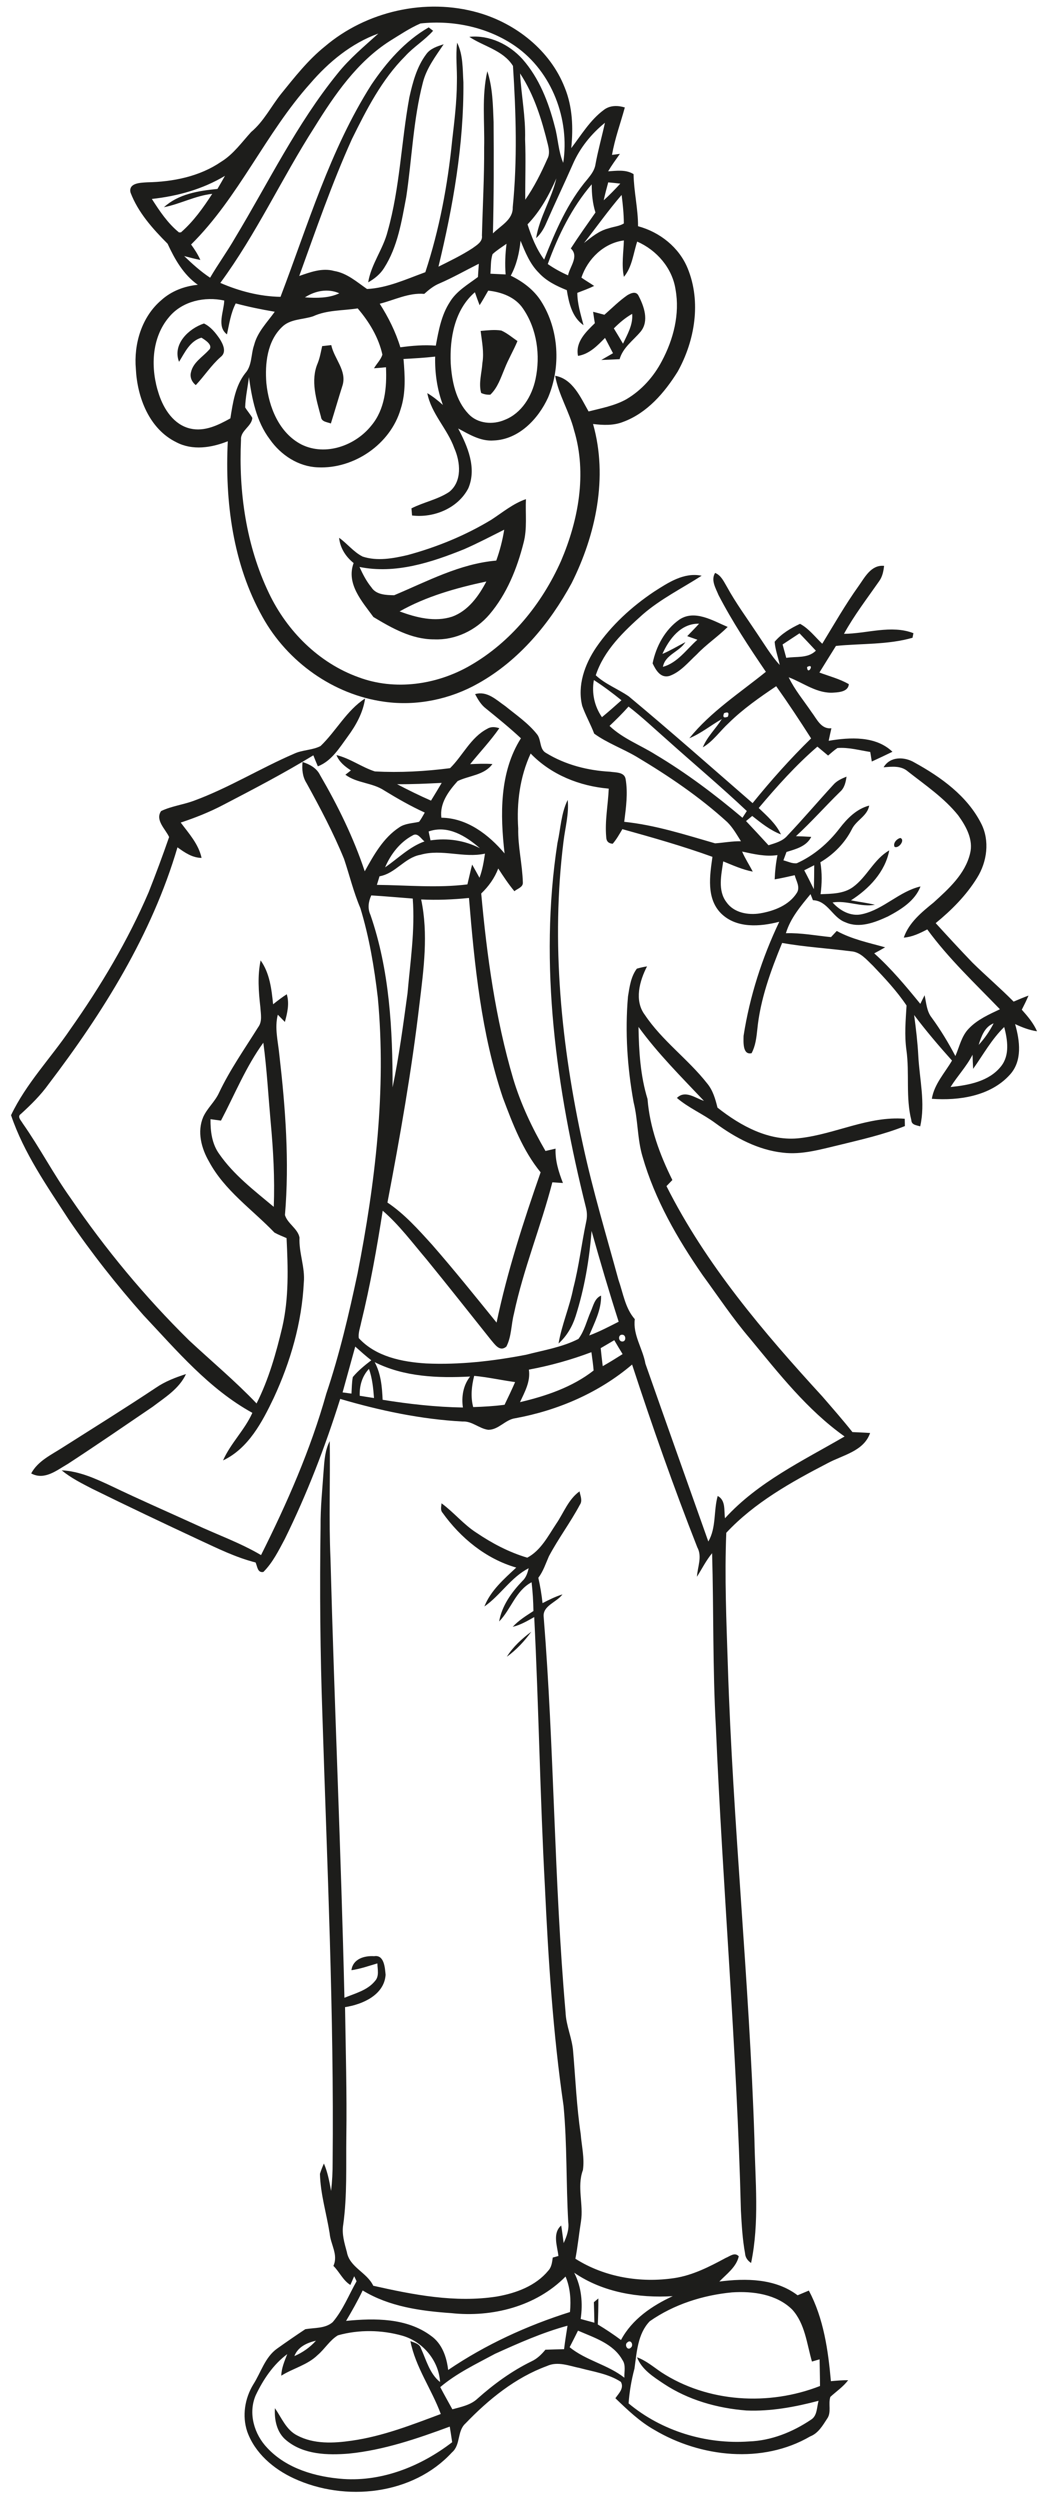 <?xml version="1.0" encoding="UTF-8" ?>
<!DOCTYPE svg PUBLIC "-//W3C//DTD SVG 1.1//EN" "http://www.w3.org/Graphics/SVG/1.1/DTD/svg11.dtd">
<svg width="369pt" height="881pt" viewBox="0 0 369 881" version="1.1" xmlns="http://www.w3.org/2000/svg">
<g id="#1d1d1bfe">
<path fill="#1d1d1b" opacity="1.00" d=" M 114.44 16.42 C 129.09 3.94 150.04 -0.84 168.58 4.47 C 181.88 8.29 193.94 17.81 199.04 30.89 C 201.80 37.62 202.05 45.05 201.33 52.20 C 204.89 47.53 208.00 42.29 212.79 38.75 C 214.93 37.08 217.73 37.10 220.21 37.87 C 218.70 43.44 216.67 48.87 215.70 54.59 C 216.40 54.49 217.79 54.31 218.48 54.22 C 217.05 56.24 215.58 58.24 214.33 60.38 C 217.35 60.18 220.56 59.68 223.29 61.36 C 223.39 67.51 224.89 73.55 224.87 79.72 C 232.54 81.79 239.36 87.17 242.38 94.62 C 247.18 106.38 244.90 120.06 238.86 130.93 C 234.22 138.38 228.09 145.54 219.64 148.67 C 216.26 150.02 212.55 149.85 209.01 149.42 C 214.33 168.13 210.02 188.41 201.47 205.50 C 193.76 219.71 182.94 232.74 168.70 240.75 C 158.70 246.45 146.86 248.92 135.43 247.30 C 117.48 244.83 101.28 233.23 92.53 217.45 C 82.02 198.74 79.25 176.65 80.28 155.50 C 74.55 157.80 67.84 158.85 62.15 155.85 C 52.60 151.18 48.38 140.09 47.88 130.04 C 47.11 121.21 49.93 111.67 56.83 105.80 C 60.37 102.58 64.99 100.82 69.72 100.37 C 64.65 96.80 61.60 91.38 59.06 85.89 C 53.83 80.63 48.67 74.90 46.00 67.86 C 45.21 64.41 49.61 64.40 51.89 64.25 C 61.01 64.07 70.37 62.21 78.00 56.97 C 82.27 54.33 85.18 50.18 88.50 46.53 C 92.95 42.81 95.52 37.52 99.09 33.05 C 103.84 27.19 108.53 21.18 114.44 16.42 M 137.40 14.44 C 125.86 21.81 117.94 33.38 110.84 44.82 C 99.30 62.82 90.36 82.44 77.65 99.70 C 84.34 102.61 91.54 104.48 98.86 104.61 C 108.51 79.30 116.25 52.90 130.88 29.86 C 136.22 21.94 142.72 14.45 151.09 9.65 C 151.48 9.95 152.25 10.55 152.64 10.85 C 149.69 14.18 145.79 16.50 142.80 19.80 C 134.52 28.09 129.16 38.64 124.03 49.02 C 116.94 64.74 111.32 81.06 105.46 97.26 C 109.39 95.90 113.57 94.32 117.77 95.49 C 122.28 96.24 125.73 99.34 129.35 101.85 C 136.47 101.51 143.24 98.35 149.90 95.93 C 154.84 80.90 157.78 65.26 159.35 49.54 C 160.14 42.71 160.99 35.88 161.02 29.00 C 161.15 24.35 160.53 19.68 161.11 15.04 C 163.25 19.36 163.02 24.32 163.32 29.01 C 163.50 50.95 159.67 72.71 154.53 93.98 C 158.58 91.95 162.68 89.99 166.48 87.51 C 168.00 86.39 170.15 85.23 169.85 83.00 C 170.11 72.66 170.69 62.33 170.63 51.99 C 170.84 43.04 169.73 33.91 171.75 25.10 C 173.64 30.86 173.73 36.99 173.96 42.99 C 174.05 56.08 174.05 69.17 173.73 82.25 C 176.40 79.55 180.85 77.44 180.70 73.07 C 182.36 56.51 181.86 39.80 180.79 23.23 C 177.32 17.70 170.49 16.39 165.40 12.98 C 172.49 12.26 179.48 15.65 184.16 20.85 C 190.04 27.52 193.35 36.05 195.52 44.57 C 196.71 48.80 196.75 53.32 198.50 57.39 C 200.85 42.05 194.54 25.29 181.66 16.30 C 172.03 9.60 159.76 7.01 148.19 8.27 C 144.39 9.92 140.92 12.27 137.40 14.44 M 109.36 29.40 C 93.58 46.98 84.21 69.47 67.35 86.17 C 68.60 87.88 69.75 89.67 70.62 91.61 C 68.70 91.24 66.80 90.74 64.91 90.24 C 67.77 93.00 70.73 95.67 74.05 97.87 C 76.83 93.10 80.10 88.62 82.85 83.83 C 94.59 64.36 104.56 43.67 118.95 25.94 C 123.16 20.65 128.37 16.33 133.35 11.82 C 123.88 15.23 115.85 21.83 109.36 29.40 M 183.29 25.88 C 183.73 33.61 185.28 41.25 185.06 49.02 C 185.35 56.14 185.07 63.27 185.12 70.39 C 188.26 65.89 190.72 60.94 192.94 55.92 C 193.78 54.36 193.49 52.58 193.09 50.94 C 190.95 42.21 188.28 33.45 183.29 25.88 M 201.86 57.93 C 198.82 64.84 195.56 71.66 192.54 78.57 C 191.70 80.56 190.58 82.46 188.95 83.91 C 190.12 76.52 194.42 70.11 196.08 62.86 C 193.51 68.73 190.43 74.41 185.92 79.07 C 187.33 83.44 189.03 87.76 191.78 91.48 C 195.73 81.47 200.04 71.33 207.10 63.07 C 208.34 61.54 209.59 59.90 209.87 57.89 C 210.77 52.97 212.13 48.16 213.20 43.27 C 208.36 47.19 204.33 52.20 201.86 57.93 M 53.52 70.11 C 56.25 74.37 59.12 78.70 63.09 81.91 L 63.78 81.88 C 68.19 78.04 71.63 73.19 74.80 68.31 C 68.88 68.96 63.57 71.88 57.78 73.03 C 62.87 68.36 70.01 67.22 76.63 66.59 C 77.53 65.05 78.43 63.51 79.29 61.96 C 71.45 66.68 62.57 69.13 53.52 70.11 M 214.36 64.27 C 213.78 66.36 213.23 68.47 212.77 70.59 C 214.83 68.74 216.74 66.74 218.62 64.71 C 217.20 64.54 215.78 64.40 214.36 64.27 M 193.06 93.05 C 195.29 94.62 197.70 95.93 200.20 97.04 C 200.82 93.90 204.18 90.36 201.17 87.56 C 203.94 83.25 206.92 79.08 209.86 74.89 C 208.84 71.68 208.54 68.32 208.54 64.96 C 201.52 73.16 196.72 82.96 193.06 93.05 M 205.82 85.64 C 208.45 83.56 211.12 81.32 214.44 80.49 C 216.23 79.87 218.23 79.76 219.86 78.75 C 219.85 75.39 219.51 72.03 219.08 68.70 C 214.39 74.13 210.26 80.01 205.82 85.64 M 183.46 84.84 C 183.04 89.11 182.07 93.35 180.01 97.15 C 184.26 99.23 188.19 102.15 190.74 106.21 C 197.03 116.17 197.72 129.29 193.17 140.08 C 189.70 147.68 182.83 154.89 173.99 155.23 C 169.40 155.59 165.35 153.08 161.47 151.00 C 164.84 157.34 168.08 164.97 165.05 172.08 C 161.41 179.11 152.88 182.61 145.22 181.66 C 145.16 181.03 145.06 179.78 145.01 179.15 C 149.32 176.95 154.25 176.06 158.31 173.36 C 162.93 169.67 162.27 162.84 160.12 157.96 C 157.68 151.10 151.98 145.80 150.59 138.54 C 152.57 139.72 154.38 141.16 156.09 142.71 C 154.07 137.27 153.22 131.47 153.37 125.67 C 149.66 126.10 145.93 126.31 142.21 126.50 C 142.71 132.40 143.08 138.47 141.20 144.19 C 137.60 156.53 124.79 165.30 112.03 164.70 C 105.18 164.46 98.98 160.37 95.12 154.86 C 90.32 148.53 88.80 140.57 87.73 132.89 C 87.32 136.45 86.49 139.99 86.41 143.58 C 87.18 144.86 88.19 145.97 88.93 147.27 C 88.72 150.29 84.70 151.74 84.94 154.97 C 84.08 173.39 86.77 192.33 94.80 209.07 C 101.15 222.38 112.34 233.63 126.35 238.66 C 139.18 243.48 153.90 241.34 165.63 234.58 C 180.05 226.32 191.01 212.77 197.72 197.70 C 203.86 183.34 206.93 166.88 202.32 151.63 C 200.66 145.03 196.85 139.16 195.66 132.43 C 201.86 133.50 204.63 140.09 207.44 145.00 C 211.94 143.85 216.62 143.00 220.72 140.72 C 226.08 137.57 230.37 132.77 233.24 127.29 C 237.34 119.62 239.65 110.69 238.08 102.00 C 236.94 94.48 231.45 88.15 224.57 85.14 C 223.19 89.33 222.81 94.06 219.89 97.57 C 218.99 93.32 219.76 89.00 219.87 84.73 C 212.79 85.67 207.13 91.21 204.91 97.83 C 206.37 98.87 207.93 99.75 209.40 100.77 C 207.48 101.70 205.47 102.44 203.47 103.20 C 203.48 107.12 204.69 110.85 205.66 114.61 C 201.62 111.81 200.50 106.80 199.76 102.25 C 196.15 100.80 192.54 99.05 189.88 96.12 C 186.75 93.01 185.10 88.84 183.46 84.84 M 173.59 89.57 C 172.87 91.79 173.04 94.17 172.84 96.46 C 174.63 96.55 176.41 96.63 178.20 96.72 C 177.92 93.12 178.06 89.50 178.52 85.91 C 176.85 87.09 175.10 88.18 173.59 89.57 M 154.85 99.90 C 152.83 100.73 151.13 102.12 149.52 103.57 C 144.05 103.10 139.01 105.74 133.83 107.04 C 136.89 111.82 139.44 116.94 141.10 122.39 C 145.24 121.83 149.42 121.47 153.59 121.81 C 154.57 116.55 155.53 111.10 158.49 106.52 C 160.82 102.60 164.89 100.28 168.44 97.62 C 168.54 96.06 168.65 94.51 168.75 92.95 C 164.12 95.27 159.61 97.84 154.85 99.90 M 107.46 104.80 C 111.54 105.06 115.81 105.14 119.59 103.36 C 115.53 101.57 111.09 102.47 107.46 104.80 M 158.85 128.03 C 159.25 134.35 160.61 141.13 165.12 145.88 C 168.34 149.36 173.76 149.77 177.94 147.94 C 183.83 145.61 187.44 139.65 188.72 133.68 C 190.53 125.26 189.25 115.89 184.32 108.73 C 181.58 104.67 176.75 102.93 172.07 102.42 C 171.08 104.15 170.10 105.88 169.03 107.56 C 168.44 106.05 167.90 104.52 167.37 102.99 C 160.25 109.13 158.46 119.08 158.85 128.03 M 59.65 111.66 C 53.26 119.10 53.01 129.99 56.00 138.93 C 57.73 144.22 61.28 149.70 67.05 151.03 C 72.08 152.21 76.92 149.82 81.19 147.44 C 82.07 141.92 82.89 136.05 86.44 131.52 C 88.89 128.79 88.40 124.87 89.56 121.59 C 90.72 116.99 94.17 113.60 96.83 109.86 C 92.21 109.08 87.61 108.14 83.08 106.93 C 81.32 110.33 80.80 114.14 79.99 117.84 C 76.28 115.07 78.93 109.75 79.03 105.91 C 72.16 104.42 64.30 106.10 59.65 111.66 M 110.37 111.46 C 106.68 112.70 102.24 112.33 99.31 115.32 C 94.15 120.35 93.34 128.21 93.88 135.03 C 94.71 143.45 98.39 152.62 106.29 156.67 C 114.76 160.83 125.28 157.04 130.91 149.93 C 135.66 144.24 136.37 136.54 136.03 129.42 C 134.63 129.56 133.22 129.69 131.81 129.79 C 132.75 128.16 134.21 126.79 134.77 124.98 C 133.42 118.87 130.09 113.39 126.06 108.68 C 120.82 109.51 115.28 109.20 110.37 111.46 Z" />
<path fill="#1d1d1b" opacity="1.00" d=" M 150.17 19.17 C 151.60 17.09 154.10 16.34 156.37 15.59 C 153.52 19.84 150.33 24.01 149.04 29.07 C 145.62 42.26 145.19 55.96 143.18 69.39 C 141.55 77.96 140.18 86.93 135.38 94.42 C 134.03 96.61 131.98 98.25 129.76 99.50 C 130.79 93.09 135.02 87.84 136.60 81.59 C 140.97 66.16 141.39 49.98 144.28 34.27 C 145.46 29.00 146.89 23.56 150.17 19.17 Z" />
<path fill="#1d1d1b" opacity="1.00" d=" M 221.09 104.04 C 222.26 103.35 224.00 102.52 224.94 104.02 C 226.94 107.81 228.87 113.09 225.80 116.85 C 223.17 120.00 219.56 122.43 218.37 126.58 C 216.21 126.68 214.06 126.78 211.91 126.86 C 213.28 126.06 214.66 125.27 216.04 124.48 C 215.11 122.68 214.17 120.88 213.23 119.08 C 210.53 121.83 207.72 124.78 203.71 125.42 C 202.73 120.52 206.49 116.98 209.64 113.90 C 209.42 112.56 209.21 111.22 209.03 109.88 C 210.36 110.21 211.68 110.57 213.01 110.93 C 215.67 108.60 218.18 106.06 221.09 104.04 M 216.34 115.73 C 217.44 117.51 218.50 119.32 219.57 121.12 C 221.13 117.79 223.13 114.46 222.80 110.61 C 220.38 111.97 218.29 113.78 216.34 115.73 Z" />
<path fill="#1d1d1b" opacity="1.00" d=" M 63.10 127.51 C 60.70 121.29 66.50 115.78 71.89 114.00 C 74.29 115.15 76.00 117.32 77.47 119.47 C 78.62 121.30 79.96 124.11 77.80 125.77 C 74.44 128.72 72.04 132.50 69.00 135.72 C 67.62 134.65 66.83 132.90 67.31 131.17 C 68.06 127.73 71.31 125.87 73.52 123.44 C 75.44 121.80 72.35 119.81 70.98 119.00 C 66.89 120.22 65.17 124.20 63.10 127.51 Z" />
<path fill="#1d1d1b" opacity="1.00" d=" M 169.39 116.62 C 171.82 116.42 174.28 116.10 176.70 116.49 C 178.77 117.43 180.51 118.92 182.37 120.20 C 181.01 123.49 179.17 126.55 177.87 129.86 C 176.51 133.09 175.42 136.61 172.81 139.09 C 171.68 139.16 170.60 138.97 169.57 138.49 C 168.61 135.02 169.80 131.43 170.01 127.93 C 170.65 124.14 169.83 120.37 169.39 116.62 Z" />
<path fill="#1d1d1b" opacity="1.00" d=" M 113.54 121.97 C 114.61 121.84 115.68 121.72 116.75 121.61 C 117.77 126.45 122.27 130.55 120.74 135.76 C 119.31 140.24 118.02 144.76 116.61 149.25 C 115.29 148.71 113.30 148.70 113.12 146.90 C 111.49 140.84 109.36 134.10 111.96 128.02 C 112.74 126.07 113.09 124.00 113.54 121.97 Z" />
<path fill="#1d1d1b" opacity="1.00" d=" M 173.18 183.15 C 177.14 180.57 180.82 177.46 185.36 175.90 C 185.12 181.04 185.86 186.28 184.52 191.31 C 182.22 200.38 178.62 209.34 172.51 216.53 C 167.72 222.15 160.44 225.65 153.00 225.32 C 145.15 225.35 138.12 221.37 131.60 217.44 C 127.60 211.96 121.93 205.75 124.63 198.42 C 121.84 196.19 119.87 193.13 119.51 189.52 C 122.41 191.57 124.62 194.55 127.82 196.15 C 132.96 197.82 138.49 196.81 143.61 195.62 C 153.96 192.82 164.00 188.71 173.18 183.15 M 163.57 193.55 C 151.96 198.24 139.34 202.37 126.70 199.80 C 127.85 202.34 129.14 204.85 130.92 207.02 C 132.62 209.65 136.11 209.71 138.91 209.77 C 150.54 204.89 162.09 198.64 174.90 197.56 C 176.17 194.02 177.12 190.37 177.70 186.66 C 173.02 189.01 168.37 191.45 163.57 193.55 M 140.83 215.47 C 146.69 217.63 153.23 219.32 159.37 217.31 C 165.03 215.24 168.72 210.05 171.41 204.92 C 160.87 207.18 150.26 210.14 140.83 215.47 Z" />
<path fill="#1d1d1b" opacity="1.00" d=" M 302.56 206.58 C 304.80 203.44 306.99 198.99 311.58 199.41 C 311.38 201.32 310.99 203.27 309.82 204.85 C 305.58 210.94 301.03 216.85 297.45 223.37 C 305.54 223.31 314.11 220.11 321.93 223.14 C 321.85 223.55 321.68 224.35 321.60 224.76 C 312.87 227.26 303.60 226.73 294.62 227.63 C 292.67 230.75 290.72 233.87 288.79 237.01 C 292.26 238.31 295.92 239.23 299.16 241.11 C 298.96 243.63 296.00 243.96 294.01 244.07 C 288.08 244.60 283.23 240.66 277.96 238.68 C 280.09 243.12 283.29 246.92 286.04 250.98 C 287.89 253.39 289.37 257.05 293.02 256.64 C 292.69 258.11 292.35 259.58 292.05 261.07 C 299.53 259.80 308.63 259.27 314.53 264.93 C 312.11 266.10 309.69 267.26 307.25 268.37 C 307.12 267.53 306.85 265.84 306.71 265.00 C 302.88 264.41 299.04 263.30 295.14 263.61 C 293.96 264.40 292.93 265.36 291.85 266.27 C 290.59 265.22 289.33 264.17 288.08 263.12 C 280.51 269.64 273.83 277.12 267.40 284.75 C 270.33 287.56 273.50 290.29 275.24 294.06 C 271.44 292.61 268.26 290.04 265.11 287.55 C 264.56 288.00 263.47 288.90 262.93 289.35 C 265.59 292.18 268.24 295.01 270.85 297.88 C 273.23 297.11 275.81 296.48 277.50 294.48 C 283.02 288.65 288.22 282.52 293.66 276.60 C 294.89 275.16 296.64 274.39 298.35 273.69 C 298.07 275.65 297.63 277.71 296.05 279.06 C 290.80 284.20 285.93 289.72 280.52 294.68 C 282.31 294.73 284.11 294.81 285.91 294.92 C 284.26 298.28 280.47 299.24 277.19 300.24 C 276.83 301.22 276.46 302.21 276.10 303.20 C 277.65 303.57 279.18 304.41 280.81 304.22 C 286.82 301.53 291.93 297.11 295.91 291.91 C 298.61 288.39 301.91 285.05 306.34 283.89 C 305.71 287.60 301.73 289.05 300.21 292.27 C 297.73 297.14 293.81 301.09 289.13 303.87 C 289.75 307.60 289.70 311.39 289.20 315.13 C 293.08 314.97 297.30 315.01 300.59 312.63 C 305.57 309.03 307.97 302.78 313.41 299.68 C 311.95 307.30 306.25 313.25 299.91 317.29 C 302.71 317.85 305.57 318.16 308.36 318.86 C 303.30 319.76 298.46 317.22 293.42 318.04 C 296.04 320.95 299.89 323.12 303.93 322.14 C 311.44 320.45 316.91 314.14 324.42 312.39 C 322.48 317.48 317.56 320.51 312.97 322.95 C 308.38 325.08 302.88 327.26 297.92 325.01 C 293.34 323.36 291.77 317.43 286.50 317.24 C 286.29 316.70 285.87 315.63 285.66 315.10 C 282.19 319.33 278.59 323.53 276.98 328.88 C 282.33 328.70 287.58 329.73 292.87 330.25 C 293.38 329.70 294.39 328.62 294.90 328.08 C 300.24 331.01 306.15 332.22 311.95 333.84 C 310.69 334.58 309.41 335.29 308.11 335.97 C 314.11 341.34 319.27 347.54 324.35 353.77 C 324.84 352.75 325.35 351.74 325.86 350.73 C 326.47 353.41 326.57 356.37 328.36 358.62 C 331.49 362.91 334.24 367.46 336.71 372.16 C 338.15 368.87 338.85 365.10 341.46 362.46 C 344.47 359.30 348.53 357.51 352.41 355.67 C 343.61 346.54 334.29 337.80 326.80 327.53 C 324.19 328.89 321.50 330.21 318.52 330.43 C 320.33 325.12 324.84 321.47 329.04 318.05 C 334.33 313.24 340.13 308.05 341.88 300.81 C 343.13 295.93 340.47 291.16 337.69 287.33 C 332.76 281.19 326.15 276.72 320.01 271.90 C 317.59 269.76 314.36 270.15 311.41 270.41 C 313.70 266.48 318.79 266.62 322.31 268.73 C 331.65 273.87 340.90 280.51 345.82 290.25 C 348.89 296.29 347.88 303.72 344.37 309.34 C 340.56 315.53 335.37 320.74 329.77 325.32 C 334.05 330.01 338.34 334.68 342.74 339.25 C 347.49 343.92 352.56 348.24 357.24 352.98 C 358.98 352.24 360.71 351.50 362.49 350.85 C 361.77 352.54 360.96 354.20 360.12 355.83 C 362.19 358.15 364.23 360.55 365.49 363.44 C 362.77 363.04 360.22 362.05 357.76 360.90 C 359.43 366.78 360.41 373.91 355.85 378.81 C 349.07 386.27 338.00 387.94 328.41 387.23 C 329.25 382.06 332.96 378.13 335.52 373.76 C 330.87 368.57 326.36 363.28 322.17 357.71 C 322.81 362.42 323.37 367.14 323.63 371.89 C 324.04 380.23 326.20 388.64 324.31 396.95 C 323.06 396.52 321.26 396.50 321.19 394.78 C 319.15 386.70 320.59 378.29 319.46 370.11 C 318.72 364.87 319.18 359.57 319.50 354.36 C 316.09 349.27 311.87 344.76 307.66 340.34 C 305.42 338.23 303.24 335.44 299.92 335.25 C 291.84 334.20 283.68 333.73 275.65 332.31 C 271.62 342.13 267.91 352.26 266.89 362.90 C 266.59 365.72 266.25 368.62 264.89 371.16 C 261.69 371.90 262.02 367.15 262.06 365.05 C 264.22 351.13 268.58 337.56 274.64 324.84 C 267.84 326.60 259.54 327.24 254.12 321.89 C 248.88 316.61 250.15 308.61 251.09 301.96 C 240.67 298.19 230.01 295.17 219.35 292.20 C 218.30 293.97 217.29 295.79 215.94 297.35 C 214.44 297.25 213.68 296.45 213.65 294.96 C 213.13 289.27 214.31 283.60 214.54 277.92 C 204.29 277.06 194.23 273.03 187.02 265.55 C 183.22 273.79 182.04 282.97 182.64 291.97 C 182.51 298.38 184.11 304.65 184.27 311.03 C 184.36 312.70 182.32 313.17 181.29 314.08 C 179.19 311.55 177.38 308.82 175.60 306.07 C 174.32 309.45 172.20 312.39 169.60 314.88 C 171.60 336.88 174.61 358.90 180.86 380.13 C 183.54 389.08 187.57 397.55 192.25 405.62 C 193.43 405.34 194.61 405.06 195.80 404.79 C 195.63 409.01 196.89 413.01 198.40 416.90 C 197.47 416.84 195.60 416.72 194.67 416.66 C 190.64 432.25 184.45 447.24 181.12 463.02 C 180.14 466.83 180.30 470.99 178.47 474.54 C 176.11 476.60 174.35 473.69 172.93 472.07 C 165.39 462.61 157.90 453.11 150.26 443.74 C 145.30 437.91 140.70 431.69 134.88 426.67 C 132.82 439.90 130.47 453.09 127.28 466.10 C 126.93 467.89 126.21 469.70 126.44 471.56 C 132.42 478.09 141.65 479.95 150.12 480.49 C 161.97 481.03 173.83 479.66 185.45 477.42 C 191.64 475.81 198.11 474.79 203.86 471.85 C 205.98 469.04 206.78 465.46 208.17 462.26 C 209.10 460.21 209.53 457.56 211.84 456.58 C 211.97 461.62 209.51 466.11 207.66 470.64 C 211.24 469.30 214.64 467.52 218.04 465.79 C 214.64 455.18 211.50 444.51 208.49 433.79 C 207.70 443.98 205.97 454.13 202.86 463.88 C 201.70 467.52 199.71 470.90 196.85 473.47 C 197.99 466.83 200.74 460.60 202.04 453.99 C 204.04 446.27 204.95 438.35 206.59 430.56 C 206.97 428.91 206.93 427.21 206.51 425.58 C 196.09 383.78 189.86 340.03 196.46 297.11 C 197.60 292.03 197.73 286.62 200.08 281.89 C 200.57 286.78 199.21 291.58 198.62 296.40 C 194.12 332.17 197.81 368.49 205.48 403.57 C 208.93 419.56 213.66 435.23 217.96 451.00 C 219.62 455.71 220.32 461.01 223.73 464.89 C 222.99 470.42 226.54 475.27 227.47 480.58 C 234.80 501.49 242.24 522.36 249.64 543.24 C 252.49 538.35 251.45 532.47 252.94 527.19 C 255.85 528.73 255.12 532.33 255.51 535.05 C 267.15 522.27 282.96 514.78 297.66 506.23 C 284.49 496.89 274.48 484.02 264.29 471.69 C 258.25 464.63 253.11 456.88 247.64 449.39 C 238.73 436.52 230.78 422.72 226.45 407.60 C 224.59 401.36 224.88 394.76 223.31 388.47 C 221.09 376.21 220.24 363.64 221.32 351.21 C 221.86 347.83 222.33 344.18 224.44 341.37 C 225.62 341.02 226.82 340.75 228.04 340.56 C 225.40 345.67 223.46 352.64 227.28 357.67 C 233.37 366.78 242.49 373.23 249.22 381.80 C 251.26 384.24 252.12 387.31 252.87 390.34 C 261.07 396.82 271.23 402.41 282.06 401.07 C 294.47 399.62 306.12 393.25 318.86 394.26 C 318.87 394.90 318.90 396.19 318.92 396.84 C 311.38 399.86 303.45 401.62 295.59 403.56 C 289.17 405.06 282.64 407.02 275.98 406.22 C 267.20 405.28 259.20 400.99 252.18 395.84 C 247.82 392.59 242.71 390.48 238.57 386.93 C 241.48 384.03 245.02 386.97 248.09 387.96 C 240.13 379.53 231.86 371.31 225.03 361.90 C 225.17 370.44 225.68 379.07 228.21 387.29 C 229.00 397.34 232.51 406.88 236.97 415.85 C 236.27 416.56 235.58 417.28 234.89 418.00 C 248.79 445.65 269.05 469.45 289.83 492.13 C 293.41 496.27 297.02 500.39 300.43 504.68 C 302.50 504.78 304.58 504.85 306.66 505.00 C 304.42 511.47 296.99 512.76 291.65 515.66 C 278.86 522.29 265.87 529.55 255.97 540.17 C 255.33 555.78 256.02 571.45 256.52 587.06 C 258.29 642.76 264.10 698.23 265.89 753.92 C 266.14 768.43 267.71 783.17 264.71 797.50 C 263.53 796.72 262.67 795.57 262.59 794.14 C 261.67 789.15 261.40 784.08 261.12 779.04 C 259.71 722.11 254.70 665.36 252.29 608.49 C 251.16 588.13 251.54 567.72 250.97 547.36 C 248.86 549.91 247.39 552.88 245.63 555.67 C 245.82 552.21 247.56 548.59 245.75 545.29 C 237.41 524.06 229.85 502.56 222.77 480.88 C 211.13 490.80 196.60 497.06 181.62 499.80 C 178.07 500.27 175.77 503.88 172.09 503.88 C 168.88 503.48 166.37 500.73 163.00 500.96 C 148.36 500.17 133.94 497.12 119.90 492.99 C 114.59 509.89 108.21 526.47 100.37 542.37 C 98.20 546.43 96.12 550.69 92.82 553.98 C 90.72 554.36 90.71 551.99 90.07 550.63 C 83.15 548.88 76.74 545.70 70.30 542.72 C 57.60 536.79 44.94 530.79 32.37 524.60 C 28.69 522.69 24.94 520.81 21.73 518.16 C 27.98 518.45 33.73 521.11 39.30 523.72 C 49.03 528.40 58.93 532.71 68.75 537.19 C 76.49 540.81 84.61 543.67 92.00 548.03 C 101.17 529.72 109.46 510.89 115.00 491.13 C 119.65 477.32 122.97 463.10 126.00 448.86 C 132.26 416.92 136.19 384.18 133.16 351.64 C 131.91 340.97 130.14 330.31 127.00 320.02 C 124.61 314.42 123.19 308.48 121.26 302.71 C 117.50 293.50 112.84 284.70 108.04 275.99 C 106.61 273.76 106.37 271.12 106.63 268.54 C 109.16 269.35 111.61 270.67 112.81 273.16 C 119.08 283.94 124.62 295.21 128.55 307.06 C 131.71 301.36 135.05 295.32 140.62 291.63 C 142.69 290.15 145.31 290.17 147.70 289.62 C 148.47 288.60 149.06 287.46 149.70 286.36 C 144.74 284.10 140.02 281.39 135.38 278.55 C 131.20 275.78 125.79 276.04 121.73 273.02 C 122.21 272.64 123.18 271.88 123.67 271.50 C 121.56 270.13 119.53 268.52 118.58 266.10 C 123.41 267.26 127.45 270.36 132.12 271.86 C 140.95 272.33 149.86 271.84 158.62 270.71 C 163.15 266.25 165.88 259.86 171.75 256.82 C 173.05 256.00 174.58 256.17 175.98 256.63 C 172.87 261.11 169.11 265.07 165.70 269.30 C 168.31 269.17 170.93 269.07 173.55 269.25 C 170.69 273.21 165.36 273.28 161.29 275.26 C 158.09 278.82 154.90 283.08 155.56 288.17 C 164.61 288.27 172.24 294.13 177.83 300.76 C 176.27 287.18 176.00 272.15 183.59 260.18 C 179.65 256.51 175.47 253.11 171.29 249.72 C 169.55 248.41 168.44 246.51 167.44 244.62 C 171.66 243.36 174.95 246.68 178.12 248.87 C 181.97 252.00 186.18 254.86 189.28 258.78 C 190.85 260.76 190.04 264.09 192.51 265.39 C 199.27 269.53 207.15 271.54 215.01 271.96 C 216.91 272.27 219.97 272.01 220.47 274.44 C 221.36 279.45 220.63 284.61 220.00 289.62 C 230.95 290.74 241.50 294.17 252.03 297.20 C 255.07 296.99 258.08 296.40 261.14 296.47 C 259.66 294.13 258.29 291.67 256.31 289.71 C 246.57 280.83 235.62 273.42 224.33 266.68 C 219.45 263.80 214.00 261.86 209.41 258.54 C 208.16 255.22 206.38 252.13 205.20 248.79 C 203.40 241.59 206.08 234.10 210.12 228.15 C 215.48 220.32 222.62 213.80 230.48 208.53 C 235.49 205.33 241.01 201.60 247.29 202.89 C 240.32 207.36 232.84 211.07 226.54 216.53 C 219.81 222.55 212.85 229.16 209.97 237.98 C 213.32 241.12 217.82 242.79 221.59 245.40 C 236.35 257.69 250.74 270.43 265.24 283.03 C 271.70 275.05 278.52 267.39 285.86 260.22 C 281.89 254.00 277.83 247.85 273.56 241.83 C 267.70 245.77 261.87 249.84 256.83 254.80 C 253.75 257.63 251.35 261.23 247.69 263.38 C 249.23 259.61 252.26 256.79 254.41 253.40 C 250.54 255.58 247.08 258.47 242.94 260.17 C 250.46 250.83 260.68 244.23 269.92 236.75 C 263.96 228.00 258.12 219.13 253.24 209.73 C 252.26 207.32 250.45 204.45 252.03 201.90 C 254.16 202.76 255.10 204.96 256.20 206.80 C 259.33 212.52 263.20 217.77 266.79 223.20 C 269.37 226.98 271.69 230.97 274.81 234.35 C 274.24 231.62 273.23 228.97 273.01 226.17 C 275.37 223.35 278.66 221.38 281.96 219.84 C 285.08 221.51 287.25 224.46 289.79 226.86 C 293.95 220.03 297.91 213.09 302.56 206.58 M 275.81 227.12 C 276.23 228.69 276.67 230.27 277.11 231.84 C 280.68 231.26 284.70 232.10 287.54 229.31 C 285.64 227.25 283.70 225.22 281.77 223.19 C 279.78 224.49 277.79 225.80 275.81 227.12 M 284.44 235.06 C 284.58 238.41 287.39 233.49 284.44 235.06 M 209.30 239.66 C 208.49 244.27 209.50 248.89 212.15 252.74 C 214.49 250.81 216.76 248.80 219.02 246.78 C 215.89 244.25 212.68 241.84 209.30 239.66 M 221.52 249.00 C 219.41 251.39 217.13 253.63 214.82 255.82 C 219.50 260.29 225.66 262.55 231.06 265.95 C 241.91 272.42 252.02 280.05 261.67 288.19 C 262.05 287.59 262.82 286.41 263.20 285.81 C 254.10 277.21 244.50 269.16 235.18 260.80 C 230.66 256.83 226.29 252.68 221.52 249.00 M 255.18 251.33 C 254.62 252.72 255.06 253.14 256.52 252.59 C 257.06 251.18 256.61 250.76 255.18 251.33 M 139.95 276.36 C 143.87 278.41 147.84 280.37 151.90 282.15 C 153.17 280.07 154.44 278.00 155.67 275.90 C 150.43 276.16 145.19 276.41 139.95 276.36 M 151.06 293.02 C 151.28 294.07 151.51 295.11 151.73 296.16 C 157.71 295.25 163.76 296.15 169.14 298.93 C 164.23 294.64 157.81 290.63 151.06 293.02 M 145.45 294.40 C 140.97 296.77 137.68 301.05 135.72 305.66 C 140.30 302.52 144.25 298.44 149.61 296.52 C 148.37 295.63 147.23 293.28 145.45 294.40 M 148.21 301.23 C 142.59 302.21 139.40 307.85 133.76 308.81 C 133.45 309.81 133.14 310.82 132.83 311.84 C 143.46 311.94 154.14 313.00 164.73 311.67 C 165.30 309.34 165.79 306.99 166.40 304.68 C 167.29 306.21 168.12 307.78 168.99 309.33 C 170.02 306.59 170.50 303.71 170.92 300.83 C 163.46 302.49 155.70 299.08 148.21 301.23 M 261.55 300.10 C 262.60 302.56 264.08 304.79 265.30 307.17 C 261.67 306.48 258.29 304.94 254.89 303.56 C 254.24 308.29 252.87 313.79 256.03 317.94 C 258.64 321.69 263.68 322.58 267.93 321.87 C 272.84 321.03 278.08 319.03 280.85 314.63 C 282.11 312.62 280.58 310.41 280.08 308.43 C 277.73 308.95 275.39 309.50 273.02 309.90 C 273.13 307.02 273.44 304.16 274.01 301.34 C 269.81 301.98 265.64 300.98 261.55 300.10 M 283.44 306.70 C 284.62 308.89 285.71 311.13 286.83 313.36 C 286.92 310.55 286.96 307.73 286.96 304.91 C 285.78 305.50 284.61 306.10 283.44 306.70 M 130.85 315.55 C 129.84 317.76 129.51 320.13 130.55 322.39 C 137.29 341.89 138.39 362.73 138.36 383.19 C 140.65 372.22 142.11 361.09 143.63 350.00 C 144.60 338.91 146.31 327.81 145.46 316.66 C 140.59 316.29 135.72 315.85 130.85 315.55 M 148.43 316.98 C 151.01 329.11 149.32 341.62 147.84 353.78 C 145.10 377.27 140.99 400.57 136.55 423.79 C 142.59 427.84 147.45 433.32 152.30 438.67 C 160.11 447.61 167.53 456.87 175.01 466.09 C 178.78 448.07 184.48 430.51 190.53 413.14 C 184.24 405.45 180.67 396.03 177.22 386.83 C 169.60 364.14 167.24 340.17 165.28 316.45 C 159.68 317.02 154.05 317.25 148.43 316.98 M 344.91 368.24 C 347.01 365.96 348.79 363.39 350.19 360.63 C 346.99 361.90 345.87 365.23 344.91 368.24 M 342.97 376.68 C 342.87 375.02 342.80 373.36 342.76 371.70 C 340.67 375.81 337.44 379.18 335.01 383.08 C 341.39 382.43 348.59 381.11 352.80 375.78 C 355.95 371.84 355.09 366.44 353.92 361.93 C 349.48 366.24 346.52 371.69 342.97 376.68 M 219.25 470.36 C 217.75 470.35 217.89 472.76 219.32 472.76 C 220.80 472.79 220.67 470.31 219.25 470.36 M 211.71 475.10 C 211.92 477.21 212.16 479.33 212.42 481.45 C 214.80 480.11 217.12 478.66 219.43 477.20 C 218.44 475.57 217.44 473.95 216.49 472.30 C 214.90 473.24 213.31 474.17 211.71 475.10 M 125.20 474.55 C 123.72 479.93 122.22 485.31 120.74 490.70 C 121.52 490.80 123.09 491.01 123.87 491.12 C 123.98 489.17 123.99 487.21 124.34 485.29 C 126.22 483.03 128.53 481.16 130.85 479.38 C 128.90 477.86 127.04 476.20 125.20 474.55 M 186.39 482.67 C 187.04 486.80 184.95 490.52 183.27 494.13 C 192.44 491.98 201.74 488.83 209.21 482.98 C 209.05 480.81 208.71 478.66 208.43 476.52 C 201.28 479.22 193.90 481.28 186.39 482.67 M 132.05 480.04 C 134.25 484.11 134.66 488.76 134.85 493.30 C 144.21 494.81 153.66 495.86 163.14 496.02 C 162.59 492.15 163.24 488.23 165.68 485.10 C 154.32 485.70 142.41 485.25 132.05 480.04 M 126.78 491.89 C 128.45 492.15 130.13 492.41 131.81 492.68 C 131.55 489.21 131.21 485.71 130.03 482.41 C 127.61 485.00 126.65 488.39 126.78 491.89 M 167.12 484.87 C 166.20 488.47 165.81 492.23 166.77 495.87 C 170.46 495.75 174.15 495.54 177.82 495.06 C 179.10 492.41 180.37 489.76 181.54 487.06 C 176.72 486.40 171.96 485.33 167.12 484.87 Z" />
<path fill="#1d1d1b" opacity="1.00" d=" M 239.36 218.40 C 244.78 214.69 251.26 218.75 256.46 220.94 C 253.02 224.36 248.94 227.07 245.59 230.60 C 242.59 233.36 239.89 236.80 235.94 238.21 C 232.80 239.10 231.12 236.14 230.00 233.77 C 231.20 227.81 234.34 221.96 239.36 218.40 M 233.46 230.45 C 236.27 229.27 238.87 227.67 241.57 226.28 C 239.44 229.75 234.43 230.67 233.64 235.01 C 238.84 233.55 241.92 228.86 245.78 225.45 C 244.58 225.04 243.38 224.62 242.20 224.19 C 243.59 222.72 245.03 221.30 246.38 219.80 C 239.96 219.64 235.83 225.18 233.46 230.45 Z" />
<path fill="#1d1d1b" opacity="1.00" d=" M 112.97 262.91 C 118.50 257.61 122.12 250.40 128.68 246.14 C 127.96 251.11 125.49 255.58 122.55 259.57 C 119.61 263.57 116.89 268.18 112.02 270.07 C 111.47 268.78 110.94 267.48 110.43 266.18 C 100.11 272.48 89.38 278.08 78.66 283.66 C 73.87 286.18 68.83 288.18 63.69 289.88 C 66.58 293.74 69.99 297.47 71.04 302.33 C 67.78 302.31 65.08 300.44 62.55 298.61 C 53.54 329.29 36.32 356.84 17.10 382.10 C 14.31 385.99 10.89 389.35 7.37 392.56 C 5.89 393.51 7.50 394.95 8.03 395.93 C 14.01 404.44 18.81 413.71 24.85 422.18 C 37.12 440.19 51.10 457.05 66.63 472.35 C 74.57 479.75 82.93 486.72 90.42 494.59 C 94.70 486.12 97.29 476.92 99.48 467.73 C 101.84 457.43 101.51 446.80 100.99 436.32 C 99.56 435.68 98.08 435.14 96.72 434.37 C 88.88 426.21 79.12 419.54 73.66 409.34 C 70.95 404.68 69.41 398.77 71.63 393.62 C 73.04 390.52 75.75 388.25 77.17 385.15 C 81.02 377.01 86.22 369.63 90.97 362.02 C 92.53 359.96 91.89 357.30 91.76 354.94 C 91.13 349.46 90.72 343.89 91.85 338.45 C 95.06 342.94 95.71 348.59 96.25 353.92 C 97.81 352.67 99.39 351.46 101.07 350.38 C 102.05 353.64 101.28 356.97 100.40 360.15 C 99.57 359.29 98.74 358.44 97.91 357.59 C 96.71 362.27 98.00 367.03 98.45 371.72 C 100.61 390.44 102.02 409.37 100.43 428.19 C 101.31 431.21 104.94 432.94 105.56 436.11 C 105.28 441.49 107.59 446.63 107.07 452.04 C 106.38 466.10 102.39 479.88 96.49 492.61 C 92.42 501.14 87.55 510.44 78.61 514.67 C 81.26 508.63 86.23 503.96 88.94 497.90 C 73.69 489.51 62.31 475.98 50.55 463.48 C 41.09 452.81 32.24 441.58 24.22 429.79 C 16.60 418.04 8.42 406.39 3.89 393.01 C 9.19 381.86 17.87 372.91 24.74 362.78 C 35.46 347.59 45.05 331.53 52.39 314.42 C 54.93 307.99 57.34 301.51 59.60 294.98 C 58.32 292.18 54.60 289.02 56.77 285.83 C 60.41 284.07 64.51 283.61 68.28 282.21 C 80.54 277.71 91.70 270.77 103.66 265.61 C 106.61 264.23 110.12 264.40 112.97 262.91 M 77.88 394.92 C 76.65 394.75 75.42 394.58 74.19 394.41 C 74.14 398.68 74.69 403.13 77.27 406.68 C 82.39 414.07 89.65 419.59 96.48 425.31 C 96.87 415.29 96.31 405.26 95.38 395.28 C 94.55 386.01 94.04 376.69 92.81 367.46 C 86.65 375.95 82.73 385.70 77.88 394.92 Z" />
<path fill="#1d1d1b" opacity="1.00" d=" M 317.32 295.31 C 319.12 295.99 316.73 299.17 315.28 298.44 C 314.63 297.14 316.07 295.58 317.32 295.31 Z" />
<path fill="#1d1d1b" opacity="1.00" d=" M 55.01 489.01 C 58.22 486.81 61.87 485.42 65.55 484.23 C 63.17 489.40 58.16 492.45 53.80 495.76 C 43.87 502.52 33.98 509.32 23.93 515.88 C 20.01 518.13 15.68 521.79 10.99 519.25 C 13.37 514.82 18.05 512.72 22.07 510.11 C 33.08 503.12 44.15 496.23 55.01 489.01 Z" />
<path fill="#1d1d1b" opacity="1.00" d=" M 114.08 517.96 C 114.34 514.53 114.58 510.97 116.21 507.86 C 116.42 521.61 115.87 535.37 116.47 549.11 C 117.84 600.76 120.19 652.38 121.39 704.04 C 125.14 702.48 129.47 701.44 132.14 698.15 C 133.75 696.44 133.03 693.99 133.00 691.92 C 129.98 692.80 127.00 693.87 123.86 694.32 C 124.35 690.34 128.41 689.15 131.86 689.38 C 135.41 688.79 135.67 693.45 135.90 695.95 C 135.42 703.05 127.75 706.40 121.61 707.33 C 121.84 722.55 122.27 737.77 122.06 753.00 C 121.93 763.33 122.38 773.72 120.97 783.98 C 120.40 787.26 121.40 790.50 122.25 793.65 C 123.20 799.03 129.32 800.80 131.55 805.52 C 145.76 808.72 160.45 811.59 175.04 809.33 C 181.78 808.17 188.80 805.61 193.26 800.17 C 194.42 798.92 194.58 797.19 194.81 795.59 C 195.31 795.45 196.31 795.17 196.81 795.03 C 196.40 791.52 194.64 787.01 197.79 784.28 C 198.12 786.33 198.36 788.41 198.65 790.49 C 199.72 788.16 200.63 785.68 200.27 783.08 C 199.48 769.42 199.90 755.70 198.61 742.08 C 194.89 716.55 193.26 690.78 192.05 665.03 C 190.34 633.33 189.87 601.57 188.28 569.87 C 185.86 571.23 183.44 572.67 180.70 573.31 C 182.79 571.03 185.44 569.41 188.00 567.74 C 187.95 564.35 187.74 560.96 187.35 557.60 C 181.71 560.59 180.13 567.14 175.91 571.43 C 176.88 565.86 180.29 561.15 184.11 557.15 C 185.41 555.97 185.93 554.30 186.33 552.65 C 180.07 555.87 176.38 562.20 170.71 566.15 C 172.93 560.51 177.63 556.46 181.94 552.43 C 171.28 549.36 162.33 542.01 155.95 533.09 C 155.12 532.14 155.54 530.88 155.61 529.78 C 159.95 532.95 163.36 537.24 167.91 540.15 C 173.41 543.88 179.45 547.06 185.83 548.94 C 190.63 546.37 193.13 541.36 196.02 537.01 C 198.68 533.13 200.28 528.41 204.25 525.57 C 204.52 527.12 205.39 528.84 204.36 530.31 C 201.03 536.54 196.76 542.22 193.45 548.46 C 192.32 551.03 191.46 553.75 189.73 556.03 C 190.39 558.97 190.89 561.95 191.21 564.96 C 193.47 563.78 195.78 562.64 198.23 561.87 C 196.23 564.69 191.12 565.84 191.62 569.90 C 195.34 616.23 195.26 662.78 199.32 709.08 C 199.47 713.84 201.65 718.22 201.99 722.95 C 202.82 732.63 203.22 742.35 204.65 751.98 C 204.98 756.21 206.06 760.51 205.44 764.76 C 203.26 770.63 205.72 776.86 204.75 782.89 C 204.05 787.25 203.63 791.66 202.79 796.00 C 213.07 802.53 225.72 804.60 237.67 802.82 C 244.15 801.84 250.04 798.81 255.74 795.73 C 257.22 795.15 258.98 793.55 260.37 795.16 C 259.51 798.96 256.08 801.37 253.52 804.04 C 262.87 802.84 273.24 802.92 281.10 808.88 C 282.42 808.32 283.74 807.76 285.07 807.22 C 290.28 817.02 291.87 828.24 292.84 839.15 C 294.86 838.96 296.88 838.79 298.92 838.81 C 297.18 841.12 294.77 842.74 292.65 844.68 C 291.81 847.20 293.15 850.15 291.47 852.43 C 289.93 854.82 288.35 857.52 285.55 858.61 C 268.75 868.40 246.96 866.01 230.66 856.34 C 225.46 853.42 221.15 849.26 216.88 845.16 C 218.06 843.47 220.05 841.60 218.81 839.39 C 214.51 836.57 209.29 835.85 204.42 834.54 C 200.62 833.77 196.58 832.06 192.79 833.80 C 181.64 837.88 172.19 845.57 164.05 854.05 C 161.03 856.77 162.42 861.58 159.30 864.24 C 145.48 879.28 121.65 881.77 103.61 873.43 C 96.42 870.12 89.82 864.51 87.12 856.89 C 85.28 851.38 86.28 845.20 89.27 840.29 C 91.99 836.04 93.37 830.73 97.66 827.67 C 100.93 825.34 104.25 823.05 107.60 820.83 C 110.84 820.27 114.65 820.65 117.27 818.33 C 120.89 814.06 122.94 808.76 125.67 803.93 C 125.39 803.34 125.11 802.75 124.83 802.17 C 124.49 802.94 123.82 804.47 123.48 805.24 C 120.85 803.61 119.65 800.64 117.50 798.52 C 119.31 794.62 116.50 790.94 116.18 787.05 C 115.07 780.06 112.94 773.21 112.76 766.09 C 113.15 764.84 113.62 763.62 114.16 762.44 C 115.48 765.52 116.10 768.82 116.69 772.11 C 117.07 768.75 117.25 765.36 117.23 761.98 C 117.74 709.61 115.29 657.27 113.64 604.93 C 112.85 582.63 112.65 560.31 112.98 538.00 C 112.91 531.30 113.63 524.64 114.08 517.96 M 202.37 800.93 C 204.96 805.95 205.46 811.70 204.65 817.23 C 206.26 817.67 207.87 818.10 209.48 818.55 C 209.44 816.13 209.38 813.72 209.30 811.32 C 209.70 810.99 210.49 810.32 210.88 809.99 C 210.90 813.05 210.82 816.11 210.69 819.17 C 213.50 820.86 216.23 822.68 218.86 824.64 C 222.73 817.35 229.78 812.57 237.09 809.19 C 225.08 809.92 212.45 807.86 202.37 800.93 M 159.04 815.17 C 148.31 814.43 137.15 812.89 127.82 807.18 C 126.06 810.86 124.05 814.40 121.97 817.91 C 132.04 816.90 143.35 816.83 151.85 823.13 C 155.81 825.89 157.41 830.60 157.95 835.20 C 171.11 826.27 185.73 819.56 200.88 814.78 C 201.28 810.54 200.99 806.24 199.32 802.28 C 188.95 812.83 173.46 816.73 159.04 815.17 M 229.01 818.02 C 224.74 822.42 224.42 828.97 223.61 834.72 C 222.54 838.73 221.84 842.82 221.54 846.98 C 233.23 856.75 248.83 861.47 263.97 860.39 C 271.81 860.12 279.32 857.09 285.77 852.76 C 288.09 851.38 287.82 848.33 288.50 846.06 C 280.20 848.25 271.62 849.85 263.01 849.48 C 252.78 848.68 242.55 845.78 233.94 840.07 C 230.27 837.61 226.16 835.05 224.51 830.73 C 227.69 831.88 230.27 834.11 233.04 835.99 C 249.43 846.69 270.96 847.93 289.00 840.85 C 288.99 837.71 288.90 834.58 288.85 831.45 C 287.95 831.71 287.05 831.97 286.16 832.24 C 284.34 825.99 283.74 818.88 279.17 813.88 C 273.66 808.48 265.34 807.36 257.96 807.86 C 247.71 808.84 237.48 812.10 229.01 818.02 M 174.50 829.49 C 167.86 833.07 160.95 836.33 155.16 841.24 C 156.53 843.87 158.00 846.45 159.43 849.06 C 162.53 848.21 165.88 847.58 168.30 845.29 C 174.06 840.16 180.35 835.57 187.29 832.18 C 189.28 831.27 190.85 829.73 192.22 828.06 C 194.41 827.98 196.61 827.93 198.80 827.88 C 199.13 825.10 199.58 822.35 200.01 819.60 C 191.18 822.00 182.81 825.73 174.50 829.49 M 119.10 822.99 C 116.23 824.70 114.49 827.79 111.95 829.94 C 108.36 833.46 103.30 834.59 99.13 837.22 C 99.20 834.53 100.28 832.06 101.24 829.61 C 96.27 833.30 92.76 838.59 90.13 844.11 C 87.38 850.46 89.59 857.90 94.25 862.73 C 101.08 870.02 111.32 872.91 121.01 873.62 C 134.92 874.55 148.48 869.03 159.36 860.66 C 159.08 858.82 158.81 856.98 158.51 855.16 C 147.01 859.41 135.27 863.44 123.00 864.67 C 115.50 865.29 107.05 865.07 100.96 860.04 C 97.55 857.33 96.64 852.79 96.89 848.66 C 99.23 852.02 100.83 856.27 104.69 858.25 C 110.58 861.40 117.59 861.05 124.01 860.11 C 134.87 858.57 145.13 854.54 155.35 850.72 C 152.15 842.00 146.44 834.25 144.64 825.03 C 146.05 825.60 147.89 825.93 148.38 827.63 C 150.25 831.74 151.41 836.49 155.09 839.46 C 154.67 831.93 149.04 825.22 141.85 823.14 C 134.49 821.05 126.46 820.93 119.10 822.99 M 200.76 827.18 C 206.55 831.89 214.17 833.31 220.05 837.93 C 219.95 835.83 220.66 833.49 219.35 831.66 C 216.11 825.87 209.41 823.83 203.71 821.34 C 202.74 823.29 201.77 825.24 200.76 827.18 M 103.75 830.31 C 106.65 829.07 109.26 827.23 111.36 824.88 C 108.19 825.62 105.00 827.05 103.75 830.31 M 221.13 825.47 C 219.93 826.23 221.14 828.58 222.33 827.33 C 223.42 826.50 222.37 824.29 221.13 825.47 Z" />
<path fill="#1d1d1b" opacity="1.00" d=" M 178.62 583.87 C 180.81 580.33 183.95 577.49 187.26 575.02 C 184.84 578.37 181.98 581.44 178.62 583.87 Z" />
</g>
</svg>
